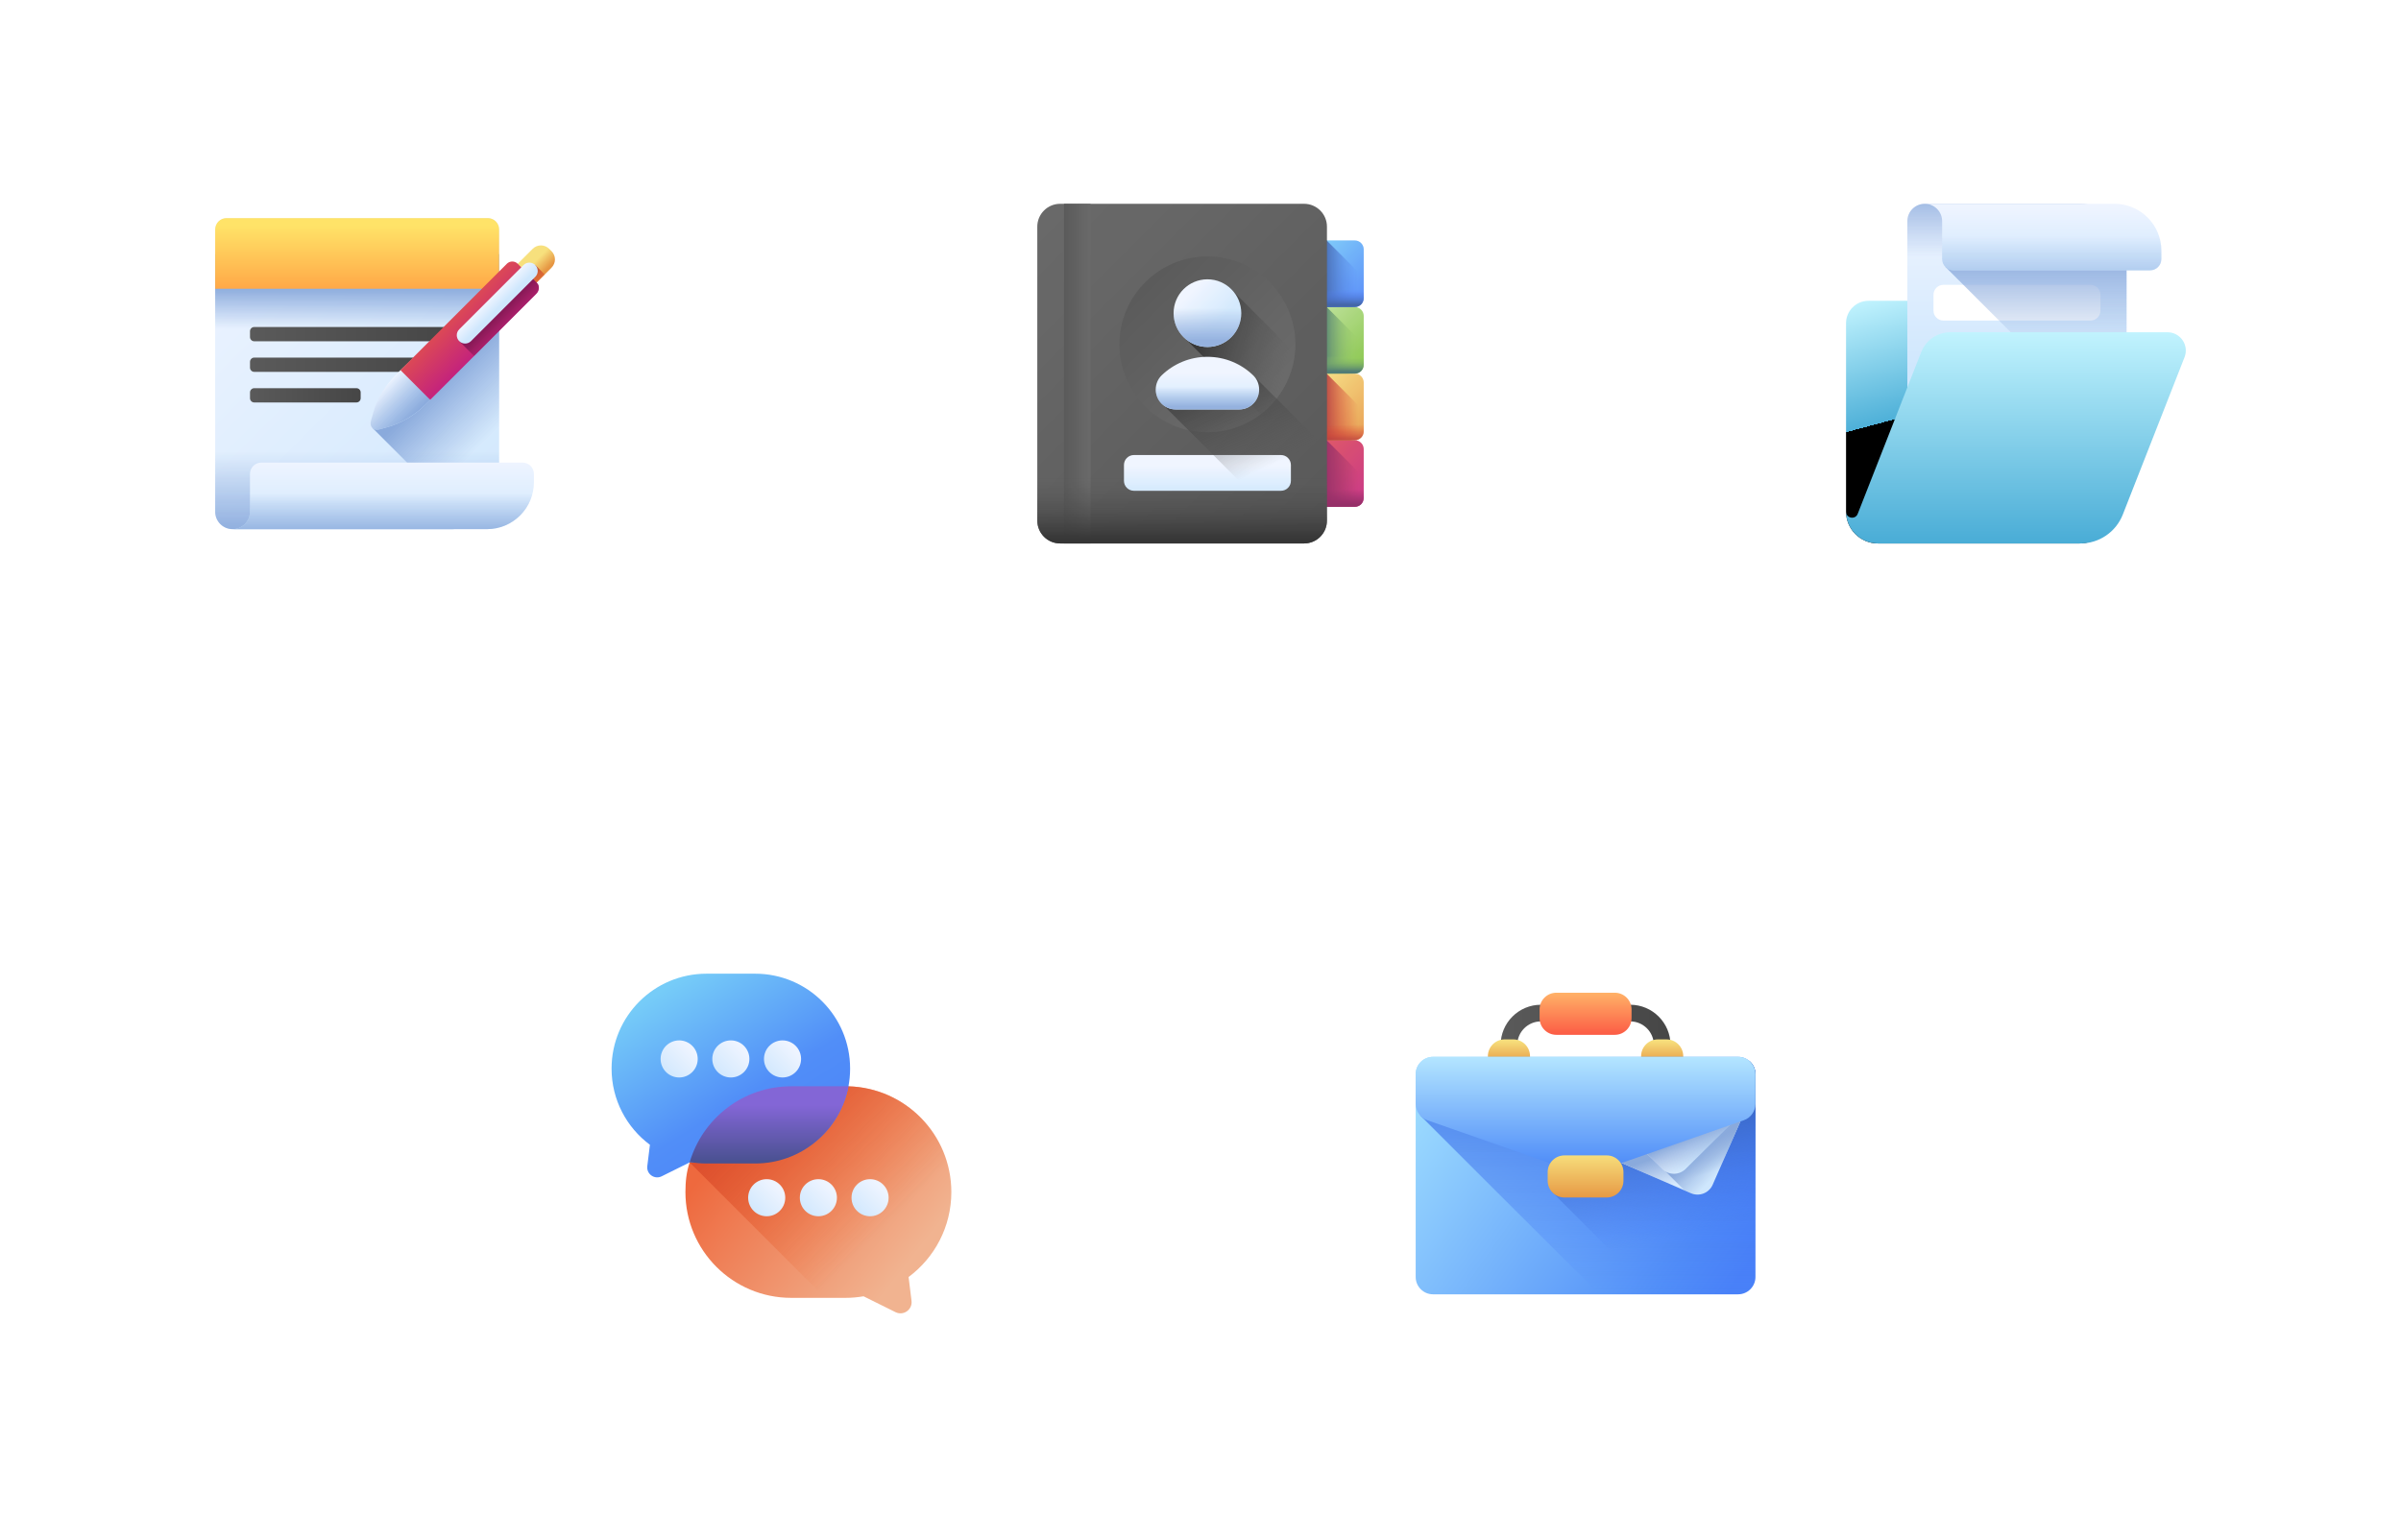 <svg width="424" height="272" viewBox="0 0 424 272" fill="none" xmlns="http://www.w3.org/2000/svg">
<g filter="url(#filter0_d_2264_6394)">
<rect x="8" y="6" width="120" height="120" rx="32" fill="white"/>
</g>
<g filter="url(#filter1_d_2264_6394)">
<rect x="152" y="6" width="120" height="120" rx="32" fill="white"/>
</g>
<g filter="url(#filter2_d_2264_6394)">
<rect x="296" y="6" width="120" height="120" rx="32" fill="white"/>
</g>
<g filter="url(#filter3_d_2264_6394)">
<rect x="78" y="142" width="120" height="120" rx="32" fill="white"/>
</g>
<g filter="url(#filter4_d_2264_6394)">
<rect x="220" y="142" width="120" height="120" rx="32" fill="white"/>
</g>
<g clip-path="url(#clip0_2264_6394)">
<path d="M343.853 57.089C343.853 54.906 342.083 53.135 339.899 53.135H329.954C327.77 53.135 326 54.906 326 57.089V90.368C326 93.478 328.522 96 331.633 96H367.227C370.338 96 372.86 93.478 372.86 90.368V64.443C372.86 61.332 370.338 58.81 367.227 58.81H345.574C344.624 58.81 343.853 58.04 343.853 57.089Z" fill="url(#paint0_linear_2264_6394)"/>
<path d="M367.258 36H339.896C338.199 36 336.824 37.375 336.824 39.071V87.481C336.824 88.586 337.72 89.482 338.825 89.482H373.54C374.645 89.482 375.541 88.586 375.541 87.481V44.283C375.541 39.709 371.832 36 367.258 36V36Z" fill="url(#paint1_linear_2264_6394)"/>
<path d="M369.163 50.312H343.202C342.23 50.312 341.441 51.1 341.441 52.072V54.867C341.441 55.84 342.23 56.628 343.202 56.628H369.163C370.135 56.628 370.923 55.84 370.923 54.867V52.072C370.923 51.1 370.135 50.312 369.163 50.312Z" fill="white"/>
<path d="M336.824 50.27V39.071C336.824 37.375 338.199 36 339.896 36H367.258C371.832 36 375.541 39.709 375.541 44.283V50.27H336.824Z" fill="url(#paint2_linear_2264_6394)"/>
<path d="M375.541 47.137H343.53L358.079 61.686H375.541V47.137Z" fill="url(#paint3_linear_2264_6394)"/>
<path d="M342.967 45.756V39.071C342.967 37.375 341.592 36 339.896 36H373.4C377.975 36 381.683 39.709 381.683 44.283V45.756C381.683 46.861 380.787 47.757 379.682 47.757H344.968C343.863 47.757 342.967 46.861 342.967 45.756Z" fill="url(#paint4_linear_2264_6394)"/>
<path d="M342.967 45.756V39.071C342.967 37.375 341.592 36 339.896 36H373.4C377.975 36 381.683 39.709 381.683 44.283V45.756C381.683 46.861 380.787 47.757 379.682 47.757H344.968C343.863 47.757 342.967 46.861 342.967 45.756Z" fill="url(#paint5_linear_2264_6394)"/>
<path d="M385.772 63.107L374.867 90.907C373.657 93.98 370.69 96 367.387 96H331.633C328.542 96 326.033 93.511 326.001 90.428C326.032 91.573 327.635 91.849 328.059 90.772L339.275 62.184C340.104 60.077 342.14 58.692 344.403 58.692H382.766C385.045 58.692 386.607 60.986 385.772 63.107Z" fill="url(#paint6_linear_2264_6394)"/>
</g>
<g clip-path="url(#clip1_2264_6394)">
<path d="M139.729 192.125C131.234 192.125 124.382 197.941 121.792 205.339C121.222 206.968 121.042 208.752 121.042 210.577C121.042 220.898 129.409 229.264 139.729 229.264H149.313C150.4 229.264 151.463 229.166 152.499 228.988L158.142 231.791C159.545 232.488 161.16 231.345 160.968 229.79L160.451 225.582C165.032 222.176 168 216.724 168 210.577C168 200.43 159.912 192.172 149.832 191.897L139.729 192.125Z" fill="url(#paint7_linear_2264_6394)"/>
<path d="M160.452 225.581L160.968 229.789C161.16 231.345 159.545 232.488 158.142 231.791L152.499 228.988C151.462 229.166 150.4 229.264 149.313 229.264H145.713L121.788 205.338L121.786 205.344C124 197.941 131.226 192.125 139.729 192.125L149.832 191.896C154.786 192.032 159.258 194.095 162.527 197.362C165.908 200.745 168 205.416 168 210.576C168 216.724 165.032 222.176 160.452 225.581Z" fill="url(#paint8_linear_2264_6394)"/>
<path d="M124.764 172H133.36C142.619 172 150.124 179.505 150.124 188.764C150.124 189.834 150.024 190.882 149.832 191.897C148.364 199.658 141.548 205.41 133.36 205.41H124.764C123.789 205.41 122.835 205.439 121.905 205.28L116.843 207.794C115.584 208.419 114.136 207.394 114.307 205.999L114.772 202.224C110.663 199.169 108 194.278 108 188.764C108 179.505 115.505 172 124.764 172V172Z" fill="url(#paint9_linear_2264_6394)"/>
<path d="M138.189 190.334C139.998 190.334 141.465 188.868 141.465 187.059C141.465 185.249 139.998 183.783 138.189 183.783C136.38 183.783 134.913 185.249 134.913 187.059C134.913 188.868 136.38 190.334 138.189 190.334Z" fill="url(#paint10_linear_2264_6394)"/>
<path d="M129.062 190.334C130.871 190.334 132.338 188.868 132.338 187.059C132.338 185.249 130.871 183.783 129.062 183.783C127.253 183.783 125.786 185.249 125.786 187.059C125.786 188.868 127.253 190.334 129.062 190.334Z" fill="url(#paint11_linear_2264_6394)"/>
<path d="M119.935 190.334C121.744 190.334 123.211 188.868 123.211 187.059C123.211 185.249 121.744 183.783 119.935 183.783C118.125 183.783 116.659 185.249 116.659 187.059C116.659 188.868 118.125 190.334 119.935 190.334Z" fill="url(#paint12_linear_2264_6394)"/>
<path d="M153.648 214.85C155.457 214.85 156.924 213.383 156.924 211.574C156.924 209.765 155.457 208.298 153.648 208.298C151.839 208.298 150.372 209.765 150.372 211.574C150.372 213.383 151.839 214.85 153.648 214.85Z" fill="url(#paint13_linear_2264_6394)"/>
<path d="M144.521 214.85C146.33 214.85 147.797 213.383 147.797 211.574C147.797 209.765 146.33 208.298 144.521 208.298C142.712 208.298 141.245 209.765 141.245 211.574C141.245 213.383 142.712 214.85 144.521 214.85Z" fill="url(#paint14_linear_2264_6394)"/>
<path d="M135.394 214.85C137.203 214.85 138.67 213.383 138.67 211.574C138.67 209.765 137.203 208.298 135.394 208.298C133.585 208.298 132.118 209.765 132.118 211.574C132.118 213.383 133.585 214.85 135.394 214.85Z" fill="url(#paint15_linear_2264_6394)"/>
<path d="M149.83 191.897C149.658 191.892 149.486 191.89 149.313 191.89H139.73C131.228 191.89 124.053 197.568 121.788 205.338L121.906 205.28C122.835 205.439 123.789 205.527 124.764 205.527H133.36C141.548 205.527 148.363 199.658 149.83 191.897Z" fill="url(#paint16_linear_2264_6394)"/>
</g>
<g opacity="0.9" clip-path="url(#clip2_2264_6394)">
<path d="M239.248 54.235L232.824 54.824V42.471H239.248C240.118 42.471 240.824 43.176 240.824 44.047V52.66C240.824 53.53 240.118 54.235 239.248 54.235Z" fill="url(#paint17_linear_2264_6394)"/>
<path d="M239.248 66L232.824 66.588V54.235H239.248C240.118 54.235 240.824 54.941 240.824 55.811V64.424C240.824 65.294 240.118 66 239.248 66Z" fill="url(#paint18_linear_2264_6394)"/>
<path d="M239.248 77.765L232.824 78.353V66H239.248C240.118 66 240.824 66.706 240.824 67.576V76.189C240.824 77.059 240.118 77.765 239.248 77.765Z" fill="url(#paint19_linear_2264_6394)"/>
<path d="M239.248 89.529H232.824V77.765H239.248C240.118 77.765 240.824 78.47 240.824 79.341V87.954C240.824 88.824 240.118 89.529 239.248 89.529Z" fill="url(#paint20_linear_2264_6394)"/>
<path d="M234.275 42.471H232.824V54.235H239.248C240.118 54.235 240.824 53.53 240.824 52.66V49.02L234.275 42.471Z" fill="url(#paint21_linear_2264_6394)"/>
<path d="M234.275 54.235H232.824V66H239.248C240.118 66 240.824 65.294 240.824 64.424V60.784L234.275 54.235Z" fill="url(#paint22_linear_2264_6394)"/>
<path d="M234.275 77.765H232.824V89.529H239.248C240.118 89.529 240.824 88.824 240.824 87.954V84.314L234.275 77.765Z" fill="url(#paint23_linear_2264_6394)"/>
<path d="M232.824 84.235V89.529H239.248C240.118 89.529 240.824 88.824 240.824 87.954V84.235H232.824Z" fill="url(#paint24_linear_2264_6394)"/>
<path d="M234.275 66H232.824V77.765H239.248C240.118 77.765 240.824 77.059 240.824 76.189V72.549L234.275 66Z" fill="url(#paint25_linear_2264_6394)"/>
<path d="M232.824 72.471V77.765H239.248C240.118 77.765 240.824 77.059 240.824 76.189V72.471H232.824Z" fill="url(#paint26_linear_2264_6394)"/>
<path d="M232.824 60.706V66H239.248C240.118 66 240.824 65.295 240.824 64.424V60.706H232.824Z" fill="url(#paint27_linear_2264_6394)"/>
<path d="M232.824 48.941V54.236H239.248C240.118 54.236 240.824 53.53 240.824 52.66V48.941H232.824Z" fill="url(#paint28_linear_2264_6394)"/>
<path d="M183.177 91.957V40.043C183.177 37.81 184.987 36 187.22 36H230.288C232.521 36 234.331 37.81 234.331 40.043V91.957C234.331 94.19 232.521 96 230.288 96H187.22C184.987 96 183.177 94.19 183.177 91.957Z" fill="url(#paint29_linear_2264_6394)"/>
<path d="M187.885 36H192.593V96H187.885V36Z" fill="url(#paint30_linear_2264_6394)"/>
<path d="M183.177 73.86V91.957C183.177 94.19 184.987 96 187.22 96H230.288C232.521 96 234.331 94.19 234.331 91.957V73.86H183.177Z" fill="url(#paint31_linear_2264_6394)"/>
<path d="M213.224 76.361C221.8 76.361 228.752 69.409 228.752 60.832C228.752 52.256 221.8 45.304 213.224 45.304C204.648 45.304 197.695 52.256 197.695 60.832C197.695 69.409 204.648 76.361 213.224 76.361Z" fill="url(#paint32_linear_2264_6394)"/>
<path d="M234.331 68.002L217.9 51.571C216.804 50.278 215.169 49.457 213.341 49.457C210.041 49.457 207.365 52.133 207.365 55.433C207.365 57.26 208.187 58.895 209.479 59.991L234.331 84.843V68.002H234.331Z" fill="url(#paint33_linear_2264_6394)"/>
<path d="M226.204 86.696H200.243C199.271 86.696 198.483 85.908 198.483 84.935V82.14C198.483 81.168 199.271 80.379 200.243 80.379H226.204C227.177 80.379 227.965 81.168 227.965 82.14V84.935C227.965 85.908 227.177 86.696 226.204 86.696Z" fill="url(#paint34_linear_2264_6394)"/>
<path d="M221.426 66.421C219.333 64.396 216.484 63.149 213.342 63.149C210.199 63.149 207.35 64.396 205.257 66.421C204.581 67.076 204.21 67.984 204.21 68.925C204.21 70.074 204.761 71.094 205.613 71.736L229.877 96H230.288C232.521 96 234.331 94.189 234.331 91.956V79.326L221.426 66.421Z" fill="url(#paint35_linear_2264_6394)"/>
<path d="M213.224 61.292C216.524 61.292 219.2 58.616 219.2 55.316C219.2 52.015 216.524 49.34 213.224 49.34C209.924 49.34 207.248 52.015 207.248 55.316C207.248 58.616 209.924 61.292 213.224 61.292Z" fill="url(#paint36_linear_2264_6394)"/>
<path d="M213.224 61.292C216.524 61.292 219.2 58.616 219.2 55.316C219.2 52.015 216.524 49.34 213.224 49.34C209.924 49.34 207.248 52.015 207.248 55.316C207.248 58.616 209.924 61.292 213.224 61.292Z" fill="url(#paint37_linear_2264_6394)"/>
<path d="M207.609 72.325H218.838C220.781 72.325 222.355 70.75 222.355 68.808C222.355 67.867 221.985 66.958 221.309 66.304C219.216 64.279 216.366 63.031 213.224 63.031C210.082 63.031 207.232 64.278 205.139 66.304C204.463 66.958 204.093 67.867 204.093 68.808C204.093 70.75 205.667 72.325 207.609 72.325Z" fill="url(#paint38_linear_2264_6394)"/>
<path d="M204.093 68.808C204.093 70.75 205.667 72.325 207.609 72.325H218.839C220.781 72.325 222.355 70.75 222.355 68.808C222.355 68 222.082 67.216 221.577 66.597H204.871C204.366 67.216 204.093 68 204.093 68.808Z" fill="url(#paint39_linear_2264_6394)"/>
</g>
<g clip-path="url(#clip3_2264_6394)">
<path d="M295 186.685H292.059V184.601C292.059 182.3 290.187 180.428 287.887 180.428H272.113C269.813 180.428 267.941 182.3 267.941 184.601V186.685H265V184.601C265 180.678 268.191 177.487 272.113 177.487H287.887C291.809 177.487 295 180.678 295 184.601V186.685Z" fill="url(#paint40_linear_2264_6394)"/>
<path d="M262.751 188.131V186.565C262.751 184.933 264.075 183.609 265.708 183.609H267.234C268.866 183.609 270.19 184.933 270.19 186.565V188.131H262.751Z" fill="url(#paint41_linear_2264_6394)"/>
<path d="M289.81 188.131V186.565C289.81 184.933 291.134 183.609 292.766 183.609H294.293C295.925 183.609 297.249 184.933 297.249 186.565V188.131H289.81Z" fill="url(#paint42_linear_2264_6394)"/>
<path d="M306.937 228.638H253.063C251.371 228.638 250 227.266 250 225.575V189.747C250 188.056 251.371 186.685 253.063 186.685H306.937C308.629 186.685 310 188.056 310 189.747V225.575C310 227.266 308.629 228.638 306.937 228.638Z" fill="url(#paint43_linear_2264_6394)"/>
<path d="M310 225.575V189.747C310 188.941 309.688 188.208 309.179 187.661C309.021 187.509 308.902 187.399 308.852 187.358C309.277 187.883 309.53 188.549 309.53 189.276V194.513C309.53 195.824 308.7 196.991 307.462 197.424L279.53 207.19L251.597 197.424C251.259 197.307 250.952 197.134 250.685 196.919C250.854 197.129 275.342 221.542 282.46 228.637H306.937C308.629 228.637 310 227.266 310 225.575Z" fill="url(#paint44_linear_2264_6394)"/>
<path d="M306.937 228.637C308.629 228.637 310 227.266 310 225.575V189.747C310 188.941 309.688 188.208 309.179 187.661C309.021 187.509 308.902 187.399 308.852 187.358C309.276 187.883 309.529 188.549 309.529 189.276V194.513C309.529 195.824 308.7 196.991 307.462 197.424L279.529 207.19L274.06 205.278V210.548L292.15 228.637H306.937Z" fill="url(#paint45_linear_2264_6394)"/>
<path d="M308.331 195.828L302.454 209.272C301.808 210.75 300.085 211.426 298.606 210.779L283.966 204.38L307.933 196C308.071 195.952 308.203 195.894 308.331 195.828Z" fill="url(#paint46_linear_2264_6394)"/>
<path d="M308.331 195.828L302.454 209.272C301.808 210.75 300.085 211.426 298.606 210.779L283.966 204.38L307.933 196C308.071 195.952 308.203 195.894 308.331 195.828Z" fill="url(#paint47_linear_2264_6394)"/>
<path d="M303.886 197.415L294.137 206.944L297.478 210.285L298.606 210.778C300.085 211.425 301.808 210.75 302.454 209.271L308.331 195.828C308.204 195.894 308.071 195.951 307.933 195.999L303.886 197.415Z" fill="url(#paint48_linear_2264_6394)"/>
<path d="M308.344 195.821L297.678 206.487C296.537 207.628 294.686 207.628 293.544 206.487L289.501 202.445L307.933 196C308.075 195.951 308.213 195.891 308.344 195.821Z" fill="url(#paint49_linear_2264_6394)"/>
<path d="M308.344 195.821L297.678 206.487C296.537 207.628 294.686 207.628 293.544 206.487L289.501 202.445L307.933 196C308.075 195.951 308.213 195.891 308.344 195.821Z" fill="url(#paint50_linear_2264_6394)"/>
<path d="M307.934 197.895L280 207.661L252.066 197.895C250.829 197.463 250 196.295 250 194.984V189.747C250 188.056 251.371 186.685 253.063 186.685H306.937C308.629 186.685 310 188.056 310 189.747V194.984C310 196.295 309.171 197.463 307.934 197.895Z" fill="url(#paint51_linear_2264_6394)"/>
<path d="M283.734 211.537H276.266C274.634 211.537 273.31 210.214 273.31 208.581V207.055C273.31 205.422 274.634 204.099 276.266 204.099H283.734C285.366 204.099 286.69 205.422 286.69 207.055V208.581C286.69 210.214 285.366 211.537 283.734 211.537Z" fill="url(#paint52_linear_2264_6394)"/>
<path d="M285.164 182.801H274.836C273.203 182.801 271.88 181.477 271.88 179.845V178.318C271.88 176.686 273.203 175.362 274.836 175.362H285.164C286.797 175.362 288.12 176.686 288.12 178.318V179.845C288.12 181.477 286.797 182.801 285.164 182.801Z" fill="url(#paint53_linear_2264_6394)"/>
</g>
<g clip-path="url(#clip4_2264_6394)">
<path d="M79.858 93.472H41.071C39.375 93.472 38 92.097 38 90.401V40.529C38 39.424 38.896 38.528 40.001 38.528H86.141C87.246 38.528 88.141 39.424 88.141 40.529V85.189C88.141 89.763 84.433 93.472 79.858 93.472Z" fill="url(#paint54_linear_2264_6394)"/>
<path d="M88.141 53.213L65.765 75.59L83.021 92.846C86.026 91.603 88.141 88.643 88.141 85.189V53.213Z" fill="url(#paint55_linear_2264_6394)"/>
<path d="M38 44.884H88.141V59.119H38V44.884Z" fill="url(#paint56_linear_2264_6394)"/>
<path d="M79.145 60.286H44.899C44.485 60.286 44.149 59.951 44.149 59.536V58.514C44.149 58.099 44.485 57.764 44.899 57.764H79.145C79.559 57.764 79.895 58.099 79.895 58.514V59.536C79.895 59.951 79.559 60.286 79.145 60.286Z" fill="url(#paint57_linear_2264_6394)"/>
<path d="M79.145 65.69H44.899C44.485 65.69 44.149 65.354 44.149 64.94V63.917C44.149 63.503 44.485 63.167 44.899 63.167H79.145C79.559 63.167 79.895 63.503 79.895 63.917V64.94C79.895 65.354 79.559 65.69 79.145 65.69Z" fill="url(#paint58_linear_2264_6394)"/>
<path d="M62.941 71.094H44.899C44.485 71.094 44.149 70.758 44.149 70.344V69.321C44.149 68.907 44.485 68.571 44.899 68.571H62.941C63.355 68.571 63.691 68.907 63.691 69.321V70.344C63.691 70.758 63.355 71.094 62.941 71.094Z" fill="url(#paint59_linear_2264_6394)"/>
<path d="M38 79.201V90.4C38 92.097 39.375 93.472 41.071 93.472H79.858C84.433 93.472 88.141 89.763 88.141 85.189V79.201H38Z" fill="url(#paint60_linear_2264_6394)"/>
<path d="M44.142 83.716V90.401C44.142 92.097 42.767 93.472 41.071 93.472H86.001C90.575 93.472 94.284 89.764 94.284 85.189V83.716C94.284 82.611 93.388 81.715 92.283 81.715H46.143C45.038 81.715 44.142 82.611 44.142 83.716Z" fill="url(#paint61_linear_2264_6394)"/>
<path d="M44.142 83.716V90.401C44.142 92.097 42.767 93.472 41.071 93.472H86.001C90.575 93.472 94.284 89.764 94.284 85.189V83.716C94.284 82.611 93.388 81.715 92.283 81.715H46.143C45.038 81.715 44.142 82.611 44.142 83.716Z" fill="url(#paint62_linear_2264_6394)"/>
<path d="M86.141 38.528H40.001C38.896 38.528 38 39.424 38 40.529V51.001H88.141V40.529C88.141 39.424 87.246 38.528 86.141 38.528Z" fill="url(#paint63_linear_2264_6394)"/>
<path d="M97.397 44.371L96.981 43.955C96.176 43.15 94.872 43.15 94.067 43.955L87.871 50.152L91.2 53.481L97.397 47.284C98.201 46.48 98.201 45.175 97.397 44.371Z" fill="url(#paint64_linear_2264_6394)"/>
<path d="M89.535 51.816L91.2 53.481L96.194 48.487L94.529 46.822L89.535 51.816Z" fill="url(#paint65_linear_2264_6394)"/>
<path d="M68.467 75.441L67.02 75.844C65.954 76.141 65.211 75.397 65.507 74.332L65.91 72.885C66.585 70.464 68.018 68.081 69.983 66.117L70.721 65.378L89.34 47.7C89.961 47.079 90.829 46.939 91.277 47.388L93.846 50.074C94.295 50.523 94.155 51.39 93.534 52.011L75.973 70.631L75.235 71.369C73.27 73.333 70.888 74.767 68.467 75.441Z" fill="url(#paint66_linear_2264_6394)"/>
<path d="M68.467 75.442L67.02 75.845C65.954 76.141 65.211 75.397 65.507 74.332L65.91 72.885C66.585 70.464 68.018 68.082 69.983 66.117L70.718 65.381L73.688 67.175L75.971 70.634L75.235 71.369C73.27 73.334 70.888 74.767 68.467 75.442Z" fill="url(#paint67_linear_2264_6394)"/>
<path d="M94.761 49.931L91.421 46.59C90.893 46.062 90.037 46.062 89.509 46.59L70.719 65.381L75.971 70.633L94.761 51.843C95.289 51.315 95.289 50.459 94.761 49.931Z" fill="url(#paint68_linear_2264_6394)"/>
<path d="M94.905 50.075L93.091 48.261L81.094 60.257L83.721 62.883L94.592 52.012C95.213 51.391 95.353 50.523 94.905 50.075Z" fill="url(#paint69_linear_2264_6394)"/>
<path d="M92.449 46.822L81.094 58.176C80.52 58.751 80.52 59.682 81.094 60.257C81.669 60.832 82.601 60.832 83.175 60.257L94.529 48.903C95.104 48.328 95.104 47.397 94.529 46.822C93.955 46.248 93.023 46.248 92.449 46.822Z" fill="url(#paint70_linear_2264_6394)"/>
</g>
<defs>
<filter id="filter0_d_2264_6394" x="0" y="0" width="136" height="136" filterUnits="userSpaceOnUse" color-interpolation-filters="sRGB">
<feFlood flood-opacity="0" result="BackgroundImageFix"/>
<feColorMatrix in="SourceAlpha" type="matrix" values="0 0 0 0 0 0 0 0 0 0 0 0 0 0 0 0 0 0 127 0" result="hardAlpha"/>
<feOffset dy="2"/>
<feGaussianBlur stdDeviation="4"/>
<feComposite in2="hardAlpha" operator="out"/>
<feColorMatrix type="matrix" values="0 0 0 0 0.114 0 0 0 0 0.345 0 0 0 0 1 0 0 0 0.42 0"/>
<feBlend mode="normal" in2="BackgroundImageFix" result="effect1_dropShadow_2264_6394"/>
<feBlend mode="normal" in="SourceGraphic" in2="effect1_dropShadow_2264_6394" result="shape"/>
</filter>
<filter id="filter1_d_2264_6394" x="144" y="0" width="136" height="136" filterUnits="userSpaceOnUse" color-interpolation-filters="sRGB">
<feFlood flood-opacity="0" result="BackgroundImageFix"/>
<feColorMatrix in="SourceAlpha" type="matrix" values="0 0 0 0 0 0 0 0 0 0 0 0 0 0 0 0 0 0 127 0" result="hardAlpha"/>
<feOffset dy="2"/>
<feGaussianBlur stdDeviation="4"/>
<feComposite in2="hardAlpha" operator="out"/>
<feColorMatrix type="matrix" values="0 0 0 0 0.114 0 0 0 0 0.345 0 0 0 0 1 0 0 0 0.42 0"/>
<feBlend mode="normal" in2="BackgroundImageFix" result="effect1_dropShadow_2264_6394"/>
<feBlend mode="normal" in="SourceGraphic" in2="effect1_dropShadow_2264_6394" result="shape"/>
</filter>
<filter id="filter2_d_2264_6394" x="288" y="0" width="136" height="136" filterUnits="userSpaceOnUse" color-interpolation-filters="sRGB">
<feFlood flood-opacity="0" result="BackgroundImageFix"/>
<feColorMatrix in="SourceAlpha" type="matrix" values="0 0 0 0 0 0 0 0 0 0 0 0 0 0 0 0 0 0 127 0" result="hardAlpha"/>
<feOffset dy="2"/>
<feGaussianBlur stdDeviation="4"/>
<feComposite in2="hardAlpha" operator="out"/>
<feColorMatrix type="matrix" values="0 0 0 0 0.114 0 0 0 0 0.345 0 0 0 0 1 0 0 0 0.42 0"/>
<feBlend mode="normal" in2="BackgroundImageFix" result="effect1_dropShadow_2264_6394"/>
<feBlend mode="normal" in="SourceGraphic" in2="effect1_dropShadow_2264_6394" result="shape"/>
</filter>
<filter id="filter3_d_2264_6394" x="70" y="136" width="136" height="136" filterUnits="userSpaceOnUse" color-interpolation-filters="sRGB">
<feFlood flood-opacity="0" result="BackgroundImageFix"/>
<feColorMatrix in="SourceAlpha" type="matrix" values="0 0 0 0 0 0 0 0 0 0 0 0 0 0 0 0 0 0 127 0" result="hardAlpha"/>
<feOffset dy="2"/>
<feGaussianBlur stdDeviation="4"/>
<feComposite in2="hardAlpha" operator="out"/>
<feColorMatrix type="matrix" values="0 0 0 0 0.114 0 0 0 0 0.345 0 0 0 0 1 0 0 0 0.42 0"/>
<feBlend mode="normal" in2="BackgroundImageFix" result="effect1_dropShadow_2264_6394"/>
<feBlend mode="normal" in="SourceGraphic" in2="effect1_dropShadow_2264_6394" result="shape"/>
</filter>
<filter id="filter4_d_2264_6394" x="212" y="136" width="136" height="136" filterUnits="userSpaceOnUse" color-interpolation-filters="sRGB">
<feFlood flood-opacity="0" result="BackgroundImageFix"/>
<feColorMatrix in="SourceAlpha" type="matrix" values="0 0 0 0 0 0 0 0 0 0 0 0 0 0 0 0 0 0 127 0" result="hardAlpha"/>
<feOffset dy="2"/>
<feGaussianBlur stdDeviation="4"/>
<feComposite in2="hardAlpha" operator="out"/>
<feColorMatrix type="matrix" values="0 0 0 0 0.114 0 0 0 0 0.345 0 0 0 0 1 0 0 0 0.42 0"/>
<feBlend mode="normal" in2="BackgroundImageFix" result="effect1_dropShadow_2264_6394"/>
<feBlend mode="normal" in="SourceGraphic" in2="effect1_dropShadow_2264_6394" result="shape"/>
</filter>
<linearGradient id="paint0_linear_2264_6394" x1="328.25" y1="53.25" x2="333.875" y2="74.25" gradientUnits="userSpaceOnUse">
<stop stop-color="#C1F3FE"/>
<stop offset="1" stop-color="#4EB0D8"/>
<stop offset="1"/>
</linearGradient>
<linearGradient id="paint1_linear_2264_6394" x1="356.182" y1="37.294" x2="356.182" y2="65.225" gradientUnits="userSpaceOnUse">
<stop stop-color="#EEF4FF"/>
<stop offset="1" stop-color="#CFE7FD"/>
</linearGradient>
<linearGradient id="paint2_linear_2264_6394" x1="356.182" y1="45.412" x2="356.182" y2="32.705" gradientUnits="userSpaceOnUse">
<stop stop-color="#8AAADC" stop-opacity="0"/>
<stop offset="1" stop-color="#8AAADC"/>
</linearGradient>
<linearGradient id="paint3_linear_2264_6394" x1="359.535" y1="61.725" x2="359.535" y2="43.892" gradientUnits="userSpaceOnUse">
<stop stop-color="#8AAADC" stop-opacity="0"/>
<stop offset="1" stop-color="#8AAADC"/>
</linearGradient>
<linearGradient id="paint4_linear_2264_6394" x1="360.789" y1="36.706" x2="360.789" y2="47.505" gradientUnits="userSpaceOnUse">
<stop stop-color="#EEF4FF"/>
<stop offset="1" stop-color="#CFE7FD"/>
</linearGradient>
<linearGradient id="paint5_linear_2264_6394" x1="360.789" y1="41.765" x2="360.789" y2="56.487" gradientUnits="userSpaceOnUse">
<stop stop-color="#8AAADC" stop-opacity="0"/>
<stop offset="1" stop-color="#8AAADC"/>
</linearGradient>
<linearGradient id="paint6_linear_2264_6394" x1="356" y1="58.739" x2="356" y2="98.842" gradientUnits="userSpaceOnUse">
<stop stop-color="#C1F3FE"/>
<stop offset="1" stop-color="#40A7D3"/>
</linearGradient>
<linearGradient id="paint7_linear_2264_6394" x1="124.875" y1="206.5" x2="154.875" y2="230.125" gradientUnits="userSpaceOnUse">
<stop stop-color="#EE693E"/>
<stop offset="1" stop-color="#F1B390"/>
</linearGradient>
<linearGradient id="paint8_linear_2264_6394" x1="156.903" y1="216.099" x2="133.268" y2="192.464" gradientUnits="userSpaceOnUse">
<stop stop-color="#EC6931" stop-opacity="0"/>
<stop offset="1" stop-color="#DA4B2C"/>
</linearGradient>
<linearGradient id="paint9_linear_2264_6394" x1="118.659" y1="173.763" x2="143.674" y2="213.576" gradientUnits="userSpaceOnUse">
<stop stop-color="#76CCF8"/>
<stop offset="0.504" stop-color="#518EF8"/>
<stop offset="0.935" stop-color="#4981F8"/>
</linearGradient>
<linearGradient id="paint10_linear_2264_6394" x1="140" y1="185.248" x2="135.349" y2="189.898" gradientUnits="userSpaceOnUse">
<stop stop-color="#EEF4FF"/>
<stop offset="1" stop-color="#CFE7FD"/>
</linearGradient>
<linearGradient id="paint11_linear_2264_6394" x1="130.873" y1="185.248" x2="126.222" y2="189.898" gradientUnits="userSpaceOnUse">
<stop stop-color="#EEF4FF"/>
<stop offset="1" stop-color="#CFE7FD"/>
</linearGradient>
<linearGradient id="paint12_linear_2264_6394" x1="121.745" y1="185.248" x2="117.095" y2="189.898" gradientUnits="userSpaceOnUse">
<stop stop-color="#EEF4FF"/>
<stop offset="1" stop-color="#CFE7FD"/>
</linearGradient>
<linearGradient id="paint13_linear_2264_6394" x1="155.459" y1="209.764" x2="150.808" y2="214.414" gradientUnits="userSpaceOnUse">
<stop stop-color="#EEF4FF"/>
<stop offset="1" stop-color="#CFE7FD"/>
</linearGradient>
<linearGradient id="paint14_linear_2264_6394" x1="146.332" y1="209.764" x2="141.681" y2="214.414" gradientUnits="userSpaceOnUse">
<stop stop-color="#EEF4FF"/>
<stop offset="1" stop-color="#CFE7FD"/>
</linearGradient>
<linearGradient id="paint15_linear_2264_6394" x1="137.204" y1="209.764" x2="132.554" y2="214.414" gradientUnits="userSpaceOnUse">
<stop stop-color="#EEF4FF"/>
<stop offset="1" stop-color="#CFE7FD"/>
</linearGradient>
<linearGradient id="paint16_linear_2264_6394" x1="135.809" y1="195.216" x2="135.809" y2="207.487" gradientUnits="userSpaceOnUse">
<stop stop-color="#8366D6"/>
<stop offset="1" stop-color="#3D4C81"/>
</linearGradient>
<linearGradient id="paint17_linear_2264_6394" x1="231.191" y1="43.476" x2="241.117" y2="53.402" gradientUnits="userSpaceOnUse">
<stop stop-color="#76CCF8"/>
<stop offset="0.833" stop-color="#518EF8"/>
<stop offset="1" stop-color="#4981F8"/>
</linearGradient>
<linearGradient id="paint18_linear_2264_6394" x1="231.191" y1="55.24" x2="241.117" y2="65.166" gradientUnits="userSpaceOnUse">
<stop stop-color="#BCE097"/>
<stop offset="1" stop-color="#7DC03A"/>
</linearGradient>
<linearGradient id="paint19_linear_2264_6394" x1="231.191" y1="67.005" x2="241.117" y2="76.931" gradientUnits="userSpaceOnUse">
<stop stop-color="#F7E07D"/>
<stop offset="1" stop-color="#E69642"/>
</linearGradient>
<linearGradient id="paint20_linear_2264_6394" x1="231.338" y1="78.623" x2="241.264" y2="88.549" gradientUnits="userSpaceOnUse">
<stop stop-color="#DC4955"/>
<stop offset="1" stop-color="#C4237C"/>
</linearGradient>
<linearGradient id="paint21_linear_2264_6394" x1="239.824" y1="48.353" x2="233.527" y2="48.353" gradientUnits="userSpaceOnUse">
<stop stop-color="#4071F7" stop-opacity="0"/>
<stop offset="1" stop-color="#30569F"/>
</linearGradient>
<linearGradient id="paint22_linear_2264_6394" x1="239.824" y1="60.118" x2="233.527" y2="60.118" gradientUnits="userSpaceOnUse">
<stop stop-color="#8CC951" stop-opacity="0"/>
<stop offset="1" stop-color="#3E6E66"/>
</linearGradient>
<linearGradient id="paint23_linear_2264_6394" x1="239.824" y1="83.647" x2="233.527" y2="83.647" gradientUnits="userSpaceOnUse">
<stop stop-color="#8A1958" stop-opacity="0"/>
<stop offset="1" stop-color="#8A1958"/>
</linearGradient>
<linearGradient id="paint24_linear_2264_6394" x1="236.824" y1="86.431" x2="236.824" y2="89.098" gradientUnits="userSpaceOnUse">
<stop stop-color="#8A1958" stop-opacity="0"/>
<stop offset="1" stop-color="#8A1958"/>
</linearGradient>
<linearGradient id="paint25_linear_2264_6394" x1="239.824" y1="71.882" x2="233.527" y2="71.882" gradientUnits="userSpaceOnUse">
<stop stop-color="#D52C1C" stop-opacity="0"/>
<stop offset="0.28" stop-color="#D12C1E" stop-opacity="0.28"/>
<stop offset="0.574" stop-color="#C42C23" stop-opacity="0.574"/>
<stop offset="0.872" stop-color="#AF2B2C" stop-opacity="0.872"/>
<stop offset="1" stop-color="#A42B31"/>
</linearGradient>
<linearGradient id="paint26_linear_2264_6394" x1="236.824" y1="74.981" x2="236.824" y2="78.357" gradientUnits="userSpaceOnUse">
<stop stop-color="#D52C1C" stop-opacity="0"/>
<stop offset="0.28" stop-color="#D12C1E" stop-opacity="0.28"/>
<stop offset="0.574" stop-color="#C42C23" stop-opacity="0.574"/>
<stop offset="0.872" stop-color="#AF2B2C" stop-opacity="0.872"/>
<stop offset="1" stop-color="#A42B31"/>
</linearGradient>
<linearGradient id="paint27_linear_2264_6394" x1="236.824" y1="62.902" x2="236.824" y2="65.569" gradientUnits="userSpaceOnUse">
<stop stop-color="#8CC951" stop-opacity="0"/>
<stop offset="1" stop-color="#3E6E66"/>
</linearGradient>
<linearGradient id="paint28_linear_2264_6394" x1="236.824" y1="51.138" x2="236.824" y2="53.804" gradientUnits="userSpaceOnUse">
<stop stop-color="#4071F7" stop-opacity="0"/>
<stop offset="1" stop-color="#30569F"/>
</linearGradient>
<linearGradient id="paint29_linear_2264_6394" x1="180.377" y1="37.623" x2="236.438" y2="93.684" gradientUnits="userSpaceOnUse">
<stop stop-color="#5A5A5A"/>
<stop offset="1" stop-color="#464646"/>
</linearGradient>
<linearGradient id="paint30_linear_2264_6394" x1="192.588" y1="66" x2="187.411" y2="66" gradientUnits="userSpaceOnUse">
<stop stop-color="#5A5A5A"/>
<stop offset="1" stop-color="#464646"/>
</linearGradient>
<linearGradient id="paint31_linear_2264_6394" x1="208.754" y1="84.471" x2="208.754" y2="95.305" gradientUnits="userSpaceOnUse">
<stop stop-color="#464646" stop-opacity="0"/>
<stop offset="1" stop-color="#202020"/>
</linearGradient>
<linearGradient id="paint32_linear_2264_6394" x1="222.59" y1="70.198" x2="199.291" y2="46.899" gradientUnits="userSpaceOnUse">
<stop stop-color="#5A5A5A"/>
<stop offset="1" stop-color="#464646"/>
</linearGradient>
<linearGradient id="paint33_linear_2264_6394" x1="226.33" y1="67.692" x2="210.094" y2="63.535" gradientUnits="userSpaceOnUse">
<stop stop-color="#464646" stop-opacity="0"/>
<stop offset="1" stop-color="#202020"/>
</linearGradient>
<linearGradient id="paint34_linear_2264_6394" x1="213.224" y1="82.235" x2="213.224" y2="86.829" gradientUnits="userSpaceOnUse">
<stop stop-color="#EEF4FF"/>
<stop offset="1" stop-color="#CFE7FD"/>
</linearGradient>
<linearGradient id="paint35_linear_2264_6394" x1="223.122" y1="82.796" x2="213.71" y2="62.56" gradientUnits="userSpaceOnUse">
<stop stop-color="#464646" stop-opacity="0"/>
<stop offset="1" stop-color="#202020"/>
</linearGradient>
<linearGradient id="paint36_linear_2264_6394" x1="209.904" y1="51.996" x2="215.041" y2="57.133" gradientUnits="userSpaceOnUse">
<stop stop-color="#EEF4FF"/>
<stop offset="1" stop-color="#CFE7FD"/>
</linearGradient>
<linearGradient id="paint37_linear_2264_6394" x1="213.224" y1="54.44" x2="213.224" y2="60.088" gradientUnits="userSpaceOnUse">
<stop stop-color="#8AAADC" stop-opacity="0"/>
<stop offset="1" stop-color="#8AAADC"/>
</linearGradient>
<linearGradient id="paint38_linear_2264_6394" x1="213.224" y1="65.812" x2="213.224" y2="71.444" gradientUnits="userSpaceOnUse">
<stop stop-color="#EEF4FF"/>
<stop offset="1" stop-color="#CFE7FD"/>
</linearGradient>
<linearGradient id="paint39_linear_2264_6394" x1="213.224" y1="68.311" x2="213.224" y2="71.782" gradientUnits="userSpaceOnUse">
<stop stop-color="#8AAADC" stop-opacity="0"/>
<stop offset="1" stop-color="#8AAADC"/>
</linearGradient>
<linearGradient id="paint40_linear_2264_6394" x1="265" y1="182.086" x2="295" y2="182.086" gradientUnits="userSpaceOnUse">
<stop stop-color="#5A5A5A"/>
<stop offset="1" stop-color="#464646"/>
</linearGradient>
<linearGradient id="paint41_linear_2264_6394" x1="266.471" y1="183.779" x2="266.471" y2="188.133" gradientUnits="userSpaceOnUse">
<stop stop-color="#F7E07D"/>
<stop offset="1" stop-color="#E69642"/>
</linearGradient>
<linearGradient id="paint42_linear_2264_6394" x1="293.529" y1="183.779" x2="293.529" y2="188.133" gradientUnits="userSpaceOnUse">
<stop stop-color="#F7E07D"/>
<stop offset="1" stop-color="#E69642"/>
</linearGradient>
<linearGradient id="paint43_linear_2264_6394" x1="251.556" y1="187.673" x2="310.317" y2="228.965" gradientUnits="userSpaceOnUse">
<stop stop-color="#A0DFFF"/>
<stop offset="0.797" stop-color="#518EF8"/>
<stop offset="0.938" stop-color="#4981F8"/>
</linearGradient>
<linearGradient id="paint44_linear_2264_6394" x1="280.342" y1="227.93" x2="280.342" y2="187.519" gradientUnits="userSpaceOnUse">
<stop stop-color="#4071F7" stop-opacity="0"/>
<stop offset="1" stop-color="#447BE6"/>
</linearGradient>
<linearGradient id="paint45_linear_2264_6394" x1="296.425" y1="218.424" x2="289.366" y2="188.778" gradientUnits="userSpaceOnUse">
<stop stop-color="#4071F7" stop-opacity="0"/>
<stop offset="0.098" stop-color="#3E6EEC" stop-opacity="0.098"/>
<stop offset="0.497" stop-color="#3661C2" stop-opacity="0.497"/>
<stop offset="0.812" stop-color="#3259A8" stop-opacity="0.812"/>
<stop offset="1" stop-color="#30569F"/>
</linearGradient>
<linearGradient id="paint46_linear_2264_6394" x1="293.904" y1="197.86" x2="303.118" y2="207.074" gradientUnits="userSpaceOnUse">
<stop stop-color="#EEF4FF"/>
<stop offset="1" stop-color="#CFE7FD"/>
</linearGradient>
<linearGradient id="paint47_linear_2264_6394" x1="298.936" y1="208.188" x2="297.099" y2="202.862" gradientUnits="userSpaceOnUse">
<stop stop-color="#8AAADC" stop-opacity="0"/>
<stop offset="1" stop-color="#8AAADC"/>
</linearGradient>
<linearGradient id="paint48_linear_2264_6394" x1="305.257" y1="205.409" x2="301.295" y2="201.447" gradientUnits="userSpaceOnUse">
<stop stop-color="#8AAADC" stop-opacity="0"/>
<stop offset="1" stop-color="#8AAADC"/>
</linearGradient>
<linearGradient id="paint49_linear_2264_6394" x1="298.62" y1="198.831" x2="301.923" y2="202.133" gradientUnits="userSpaceOnUse">
<stop stop-color="#EEF4FF"/>
<stop offset="1" stop-color="#CFE7FD"/>
</linearGradient>
<linearGradient id="paint50_linear_2264_6394" x1="301.373" y1="204.915" x2="299.407" y2="200.276" gradientUnits="userSpaceOnUse">
<stop stop-color="#8AAADC" stop-opacity="0"/>
<stop offset="1" stop-color="#8AAADC"/>
</linearGradient>
<linearGradient id="paint51_linear_2264_6394" x1="280" y1="186.815" x2="280" y2="209.27" gradientUnits="userSpaceOnUse">
<stop stop-color="#B3E5FF"/>
<stop offset="0.833" stop-color="#518EF8"/>
<stop offset="1" stop-color="#4981F8"/>
</linearGradient>
<linearGradient id="paint52_linear_2264_6394" x1="280" y1="203.778" x2="280" y2="211.897" gradientUnits="userSpaceOnUse">
<stop stop-color="#F7E07D"/>
<stop offset="1" stop-color="#E69642"/>
</linearGradient>
<linearGradient id="paint53_linear_2264_6394" x1="280" y1="175.042" x2="280" y2="183.161" gradientUnits="userSpaceOnUse">
<stop stop-color="#FFB669"/>
<stop offset="1" stop-color="#FC5743"/>
</linearGradient>
<linearGradient id="paint54_linear_2264_6394" x1="35.59" y1="38.206" x2="92.439" y2="95.055" gradientUnits="userSpaceOnUse">
<stop stop-color="#EEF4FF"/>
<stop offset="1" stop-color="#CFE7FD"/>
</linearGradient>
<linearGradient id="paint55_linear_2264_6394" x1="88.071" y1="75.519" x2="78.747" y2="66.195" gradientUnits="userSpaceOnUse">
<stop stop-color="#8AAADC" stop-opacity="0"/>
<stop offset="1" stop-color="#8AAADC"/>
</linearGradient>
<linearGradient id="paint56_linear_2264_6394" x1="63.071" y1="58.06" x2="63.071" y2="50.64" gradientUnits="userSpaceOnUse">
<stop stop-color="#8AAADC" stop-opacity="0"/>
<stop offset="1" stop-color="#8AAADC"/>
</linearGradient>
<linearGradient id="paint57_linear_2264_6394" x1="44.149" y1="59.025" x2="79.895" y2="59.025" gradientUnits="userSpaceOnUse">
<stop stop-color="#5A5A5A"/>
<stop offset="1" stop-color="#464646"/>
</linearGradient>
<linearGradient id="paint58_linear_2264_6394" x1="44.149" y1="64.429" x2="79.895" y2="64.429" gradientUnits="userSpaceOnUse">
<stop stop-color="#5A5A5A"/>
<stop offset="1" stop-color="#464646"/>
</linearGradient>
<linearGradient id="paint59_linear_2264_6394" x1="44.149" y1="69.833" x2="63.691" y2="69.833" gradientUnits="userSpaceOnUse">
<stop stop-color="#5A5A5A"/>
<stop offset="1" stop-color="#464646"/>
</linearGradient>
<linearGradient id="paint60_linear_2264_6394" x1="63.071" y1="79.8" x2="63.071" y2="94.627" gradientUnits="userSpaceOnUse">
<stop stop-color="#8AAADC" stop-opacity="0"/>
<stop offset="1" stop-color="#8AAADC"/>
</linearGradient>
<linearGradient id="paint61_linear_2264_6394" x1="67.677" y1="81.715" x2="67.677" y2="93.157" gradientUnits="userSpaceOnUse">
<stop stop-color="#EEF4FF"/>
<stop offset="1" stop-color="#CFE7FD"/>
</linearGradient>
<linearGradient id="paint62_linear_2264_6394" x1="67.677" y1="87.119" x2="67.677" y2="95.25" gradientUnits="userSpaceOnUse">
<stop stop-color="#8AAADC" stop-opacity="0"/>
<stop offset="1" stop-color="#8AAADC"/>
</linearGradient>
<linearGradient id="paint63_linear_2264_6394" x1="63.071" y1="39.825" x2="63.071" y2="51.825" gradientUnits="userSpaceOnUse">
<stop stop-color="#FFE368"/>
<stop offset="1" stop-color="#FFA445"/>
</linearGradient>
<linearGradient id="paint64_linear_2264_6394" x1="92.995" y1="47.674" x2="94.731" y2="49.41" gradientUnits="userSpaceOnUse">
<stop stop-color="#F7E07D"/>
<stop offset="1" stop-color="#E69642"/>
</linearGradient>
<linearGradient id="paint65_linear_2264_6394" x1="94.755" y1="52.042" x2="91.755" y2="49.042" gradientUnits="userSpaceOnUse">
<stop stop-color="#D52C1C" stop-opacity="0"/>
<stop offset="0.28" stop-color="#D12C1E" stop-opacity="0.28"/>
<stop offset="0.574" stop-color="#C42C23" stop-opacity="0.574"/>
<stop offset="0.872" stop-color="#AF2B2C" stop-opacity="0.872"/>
<stop offset="1" stop-color="#A42B31"/>
</linearGradient>
<linearGradient id="paint66_linear_2264_6394" x1="76.471" y1="59.497" x2="81.722" y2="64.748" gradientUnits="userSpaceOnUse">
<stop stop-color="#EEF4FF"/>
<stop offset="1" stop-color="#CFE7FD"/>
</linearGradient>
<linearGradient id="paint67_linear_2264_6394" x1="67.128" y1="68.84" x2="72.38" y2="74.091" gradientUnits="userSpaceOnUse">
<stop stop-color="#8AAADC" stop-opacity="0"/>
<stop offset="1" stop-color="#8AAADC"/>
</linearGradient>
<linearGradient id="paint68_linear_2264_6394" x1="80.605" y1="55.362" x2="85.857" y2="60.614" gradientUnits="userSpaceOnUse">
<stop stop-color="#DC4955"/>
<stop offset="1" stop-color="#C4237C"/>
</linearGradient>
<linearGradient id="paint69_linear_2264_6394" x1="90.951" y1="58.114" x2="88.333" y2="55.497" gradientUnits="userSpaceOnUse">
<stop stop-color="#8A1958" stop-opacity="0"/>
<stop offset="1" stop-color="#8A1958"/>
</linearGradient>
<linearGradient id="paint70_linear_2264_6394" x1="86.793" y1="52.521" x2="88.327" y2="54.055" gradientUnits="userSpaceOnUse">
<stop stop-color="#EEF4FF"/>
<stop offset="1" stop-color="#CFE7FD"/>
</linearGradient>
<clipPath id="clip0_2264_6394">
<rect width="60" height="60" fill="white" transform="translate(326 36)"/>
</clipPath>
<clipPath id="clip1_2264_6394">
<rect width="60" height="60" fill="white" transform="translate(108 172)"/>
</clipPath>
<clipPath id="clip2_2264_6394">
<rect width="60" height="60" fill="white" transform="translate(182 36)"/>
</clipPath>
<clipPath id="clip3_2264_6394">
<rect width="60" height="60" fill="white" transform="translate(250 172)"/>
</clipPath>
<clipPath id="clip4_2264_6394">
<rect width="60" height="60" fill="white" transform="translate(38 36)"/>
</clipPath>
</defs>
</svg>

